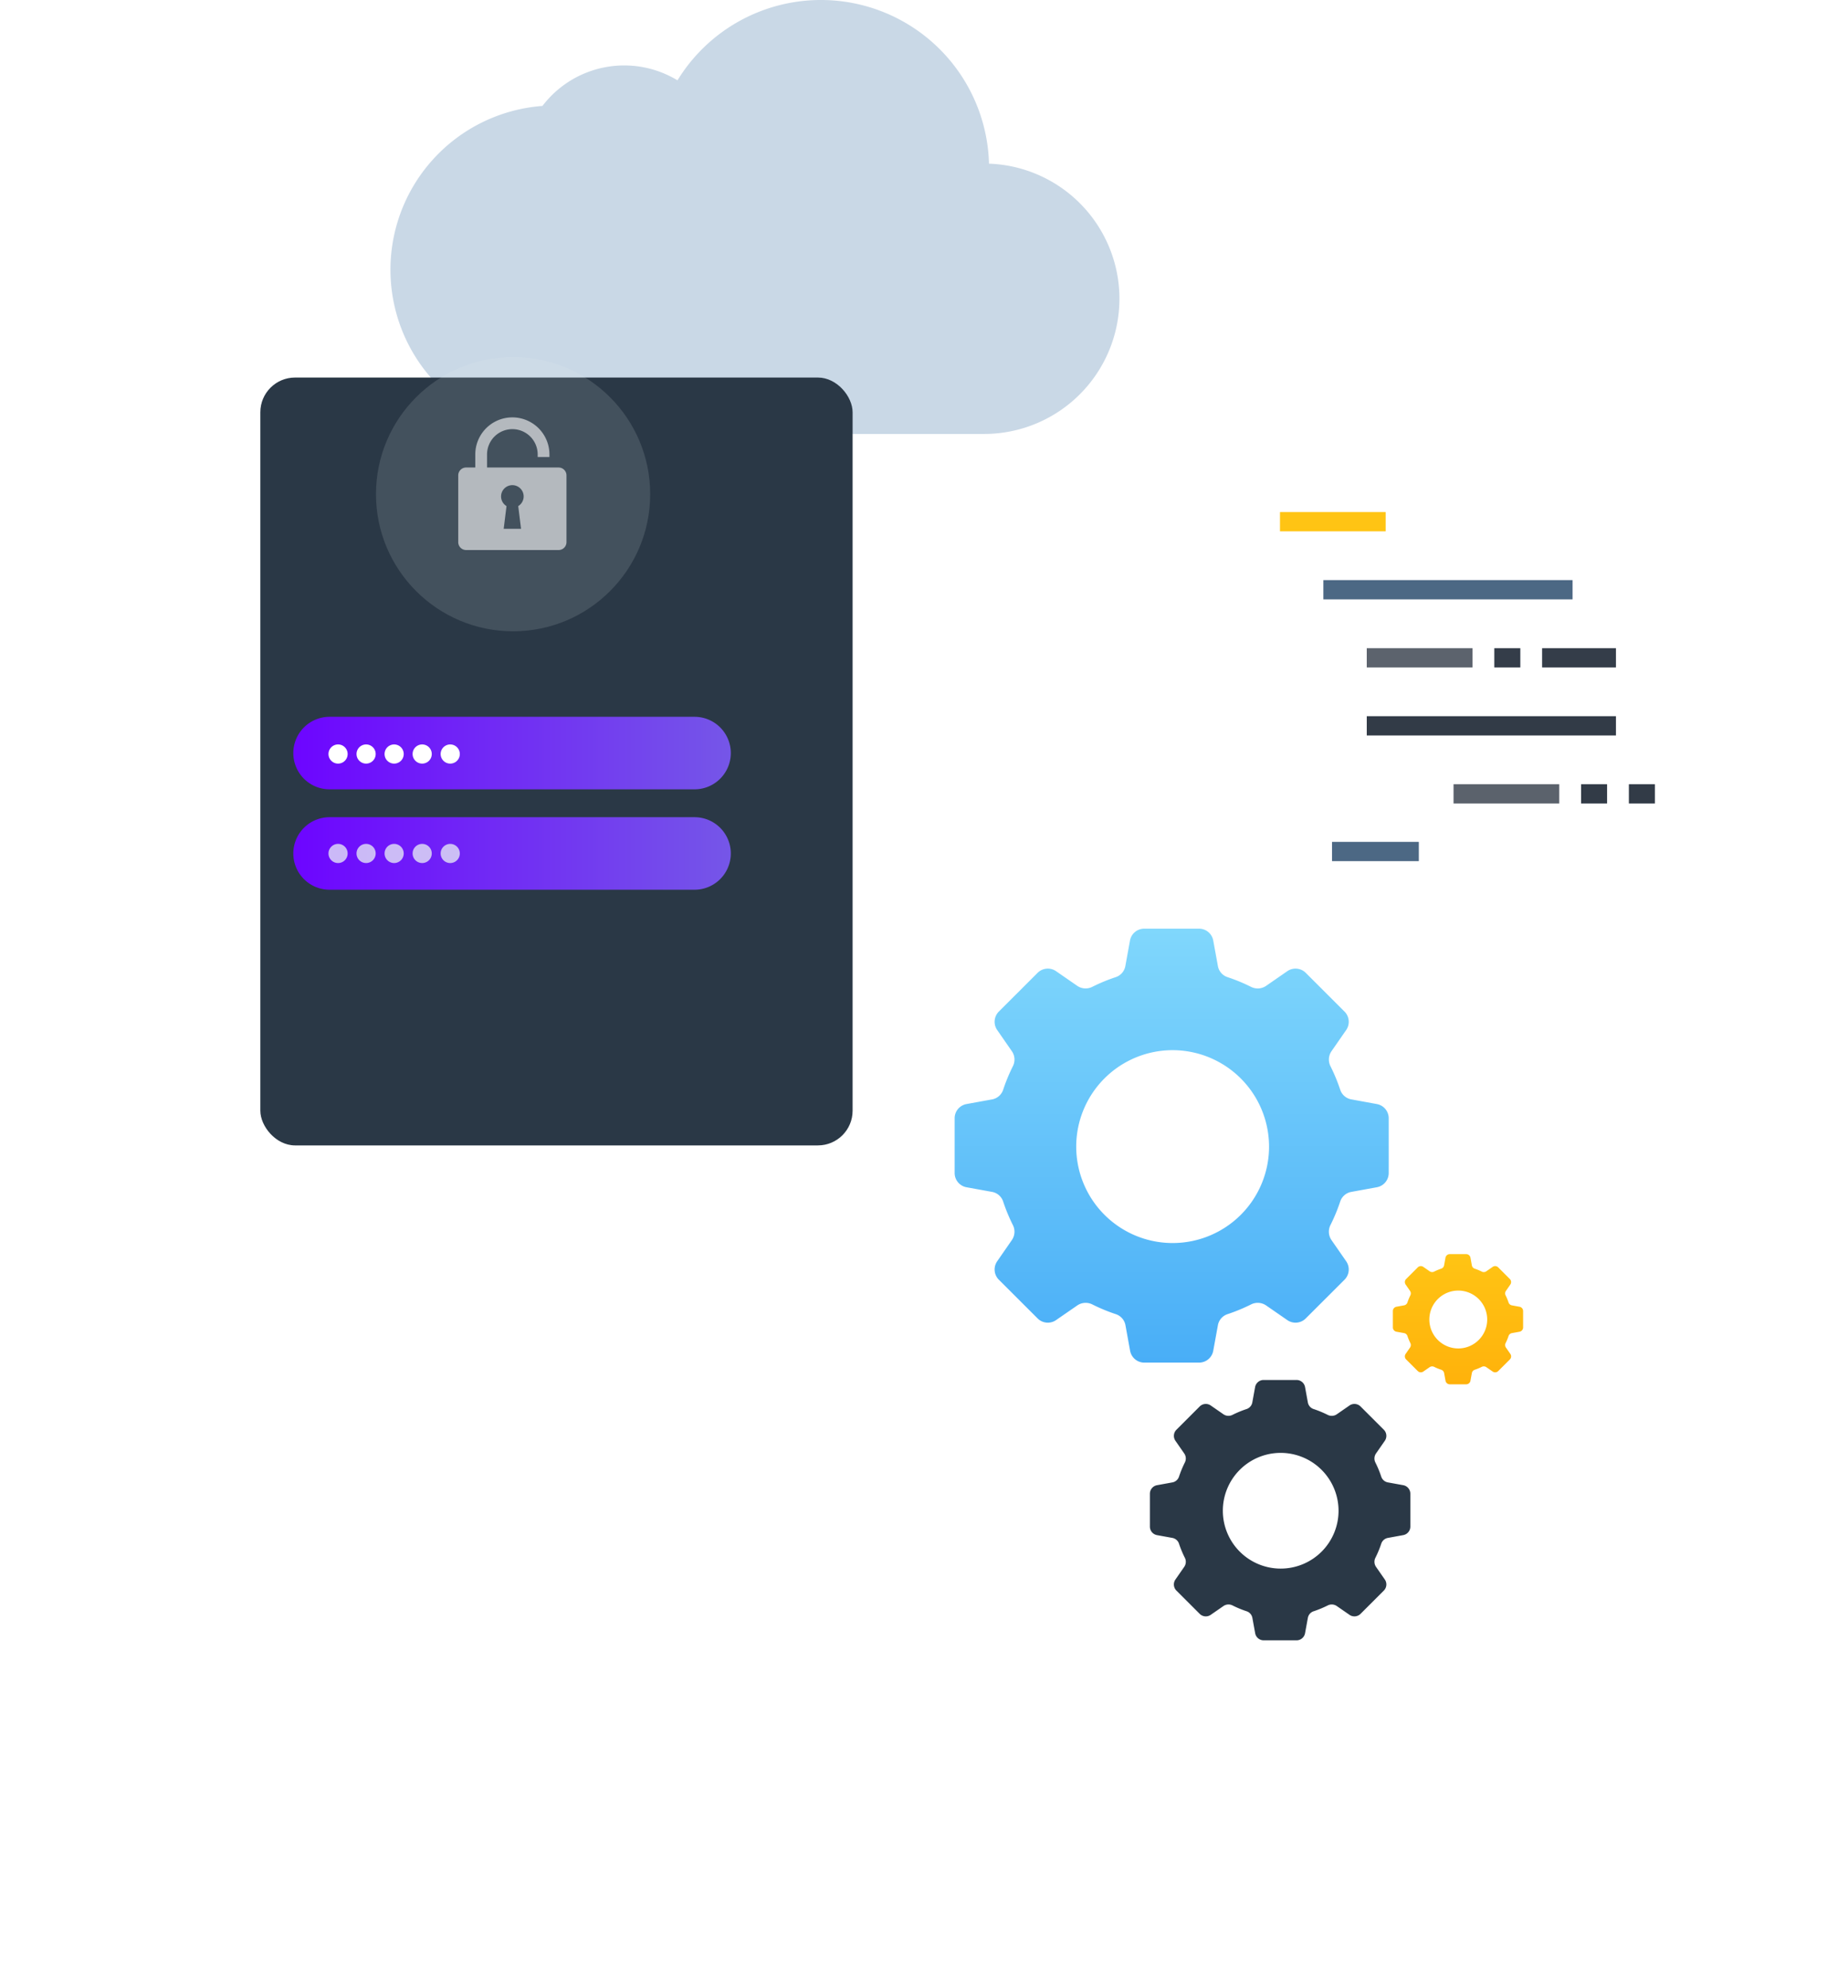 <svg xmlns="http://www.w3.org/2000/svg" xmlns:xlink="http://www.w3.org/1999/xlink" width="425.914" height="458.077" viewBox="0 0 425.914 458.077">
  <defs>
    <filter id="Rectangle" x="0" y="27" width="256.503" height="296.948" filterUnits="userSpaceOnUse">
      <feOffset dx="10" dy="30" input="SourceAlpha"/>
      <feGaussianBlur stdDeviation="20" result="blur"/>
      <feFlood flood-opacity="0.259"/>
      <feComposite operator="in" in2="blur"/>
      <feComposite in="SourceGraphic"/>
    </filter>
    <clipPath id="clip-path">
      <path id="Clip_2" data-name="Clip 2" d="M0,0H24.947V30.569H0Z" transform="translate(0 0)" fill="none"/>
    </clipPath>
    <linearGradient id="linear-gradient" x1="1" y1="0.5" x2="0" y2="0.5" gradientUnits="objectBoundingBox">
      <stop offset="0" stop-color="#7556e8"/>
      <stop offset="0.988" stop-color="#6d06ff"/>
    </linearGradient>
    <linearGradient id="linear-gradient-3" x1="0.5" x2="0.5" y2="1" gradientUnits="objectBoundingBox">
      <stop offset="0" stop-color="#80d7fc"/>
      <stop offset="1" stop-color="#49aef7"/>
    </linearGradient>
    <linearGradient id="linear-gradient-4" x1="0.5" x2="0.5" y2="1" gradientUnits="objectBoundingBox">
      <stop offset="0" stop-color="#ffc414"/>
      <stop offset="1" stop-color="#ffb20b"/>
    </linearGradient>
  </defs>
  <g id="image" transform="translate(24 0)">
    <g id="Background" transform="translate(0 0)">
      <path id="Path" d="M233.738,270.324,233.764,0,0,135.187Z" transform="matrix(-0.259, -0.966, 0.966, -0.259, 60.577, 443.044)" fill="#4c6884" opacity="0"/>
      <path id="Path-2" data-name="Path" d="M34.658,50,50,0,0,10.452Z" transform="translate(215 62)" fill="#4c6884" opacity="0"/>
      <path id="Path-3" data-name="Path" d="M20.1,29,29,0,0,6.062Z" transform="translate(147.923 451.061) rotate(-76)" fill="#4c6884" opacity="0"/>
      <path id="cloud" d="M37.916,100a37.846,37.846,0,0,1-2.857-75.59l-.035,0,.191-.248A23.684,23.684,0,0,1,66.04,18.45l.1.06.274-.438a38.76,38.76,0,0,1,71.522,19.575v.069l.539.023A31.183,31.183,0,0,1,168,68.334l0,.513A31.184,31.184,0,0,1,136.949,100Z" transform="translate(66)" fill="#c9d8e6"/>
      <g id="code" transform="translate(271 118)">
        <path id="Shape" d="M91.886,4.44a.046.046,0,0,1-.027-.008.022.022,0,0,1-.01-.021V.028a.022.022,0,0,1,.01-.021A.045.045,0,0,1,91.886,0h9.594a.053.053,0,0,1,.028.007.025.025,0,0,1,.011.021V4.413a.026.026,0,0,1-.012.02.045.045,0,0,1-.027.007Zm-11.024,0a.046.046,0,0,1-.027-.008.022.022,0,0,1-.01-.021V.028a.022.022,0,0,1,.01-.021A.045.045,0,0,1,80.862,0h5.921a.043.043,0,0,1,.027.007.025.025,0,0,1,.011.021V4.413a.026.026,0,0,1-.012.02.047.047,0,0,1-.026.007Zm-5.106,0h0Zm-24.282,0a.047.047,0,0,1-.028-.008.027.027,0,0,1-.01-.021V.028a.023.023,0,0,1,.011-.021A.042.042,0,0,1,51.475,0H75.757a.056.056,0,0,1,.028.007A.025.025,0,0,1,75.8.028V4.413a.026.026,0,0,1-.012.02.045.045,0,0,1-.027.007Zm-11.025,0a.046.046,0,0,1-.027-.008.022.022,0,0,1-.01-.021V.028a.022.022,0,0,1,.01-.021A.045.045,0,0,1,40.45,0h5.922A.045.045,0,0,1,46.4.007a.022.022,0,0,1,.01.021V4.413a.025.025,0,0,1-.011.02.052.052,0,0,1-.026.007Zm-29.395,0c-.021,0-.036-.014-.037-.029V.028A.035.035,0,0,1,11.055,0H35.347a.045.045,0,0,1,.027.007.022.022,0,0,1,.01.021V4.413a.025.025,0,0,1-.011.02.049.049,0,0,1-.026.007ZM.037,4.44A.046.046,0,0,1,.01,4.432.022.022,0,0,1,0,4.411V.028A.022.022,0,0,1,.01.007.045.045,0,0,1,.037,0H5.959A.035.035,0,0,1,6,.028V4.413a.037.037,0,0,1-.037.027Z" transform="translate(29.395 0)" fill="#fff" opacity="0.5"/>
        <rect id="Rectangle-2" data-name="Rectangle" width="57.432" height="4.439" transform="translate(10.002 15.68)" fill="#4c6884"/>
        <path id="Path-4" data-name="Path" d="M24.329,4.44H.037A.044.044,0,0,1,0,4.411V.028A.036.036,0,0,1,.037,0H24.329a.042.042,0,0,1,.027.007.022.022,0,0,1,.01.02V4.411a.036.036,0,0,1-.037.028Z" transform="translate(20 31.362)" fill="rgba(50,59,71,0.8)" opacity="0.987"/>
        <rect id="Rectangle-3" data-name="Rectangle" width="57.432" height="4.439" transform="translate(20.002 47.039)" fill="#323b47"/>
        <path id="Path-5" data-name="Path" d="M24.329,4.44H.037A.037.037,0,0,1,0,4.412V.028A.036.036,0,0,1,.037,0H24.329a.042.042,0,0,1,.027.007.022.022,0,0,1,.01.02V4.412a.024.024,0,0,1-.011.02.044.044,0,0,1-.027.008Z" transform="translate(40 62.717)" fill="rgba(50,59,71,0.8)"/>
        <rect id="Rectangle-4" data-name="Rectangle" width="24.365" height="4.439" rx="0.031" transform="translate(0 0)" fill="#ffc414"/>
        <rect id="Rectangle_Copy" data-name="Rectangle Copy" width="20" height="4.439" rx="0.031" transform="translate(12 76)" fill="#4c6884"/>
        <path id="Path-6" data-name="Path" d="M.036,0H16.982c.021,0,.038.013.038.028V4.412c0,.015-.017.028-.037.028H.037C.017,4.439,0,4.427,0,4.412V.028C0,.012.017,0,.037,0Z" transform="translate(60.414 31.362)" fill="#323b47" opacity="0.987"/>
        <path id="Path-7" data-name="Path" d="M.037,0h5.92C5.979,0,6,.013,6,.028V4.412c0,.015-.017.028-.037.028H.037C.017,4.439,0,4.427,0,4.412V.028C0,.012.017,0,.037,0Z" transform="translate(49.395 31.362)" fill="#323b47" opacity="0.987"/>
        <rect id="Rectangle-5" data-name="Rectangle" width="5.996" height="4.439" rx="0.031" transform="translate(80.412 62.717)" fill="#323b47"/>
        <rect id="Rectangle-6" data-name="Rectangle" width="5.996" height="4.439" rx="0.031" transform="translate(69.395 62.717)" fill="#323b47"/>
      </g>
    </g>
    <g id="Foreground" transform="translate(26 57)">
      <g id="login">
        <g id="Group_29" data-name="Group 29">
          <g id="Group_24_Copy" data-name="Group 24 Copy">
            <g transform="matrix(1, 0, 0, 1, -50, -57)" filter="url(#Rectangle)">
              <rect id="Rectangle-7" data-name="Rectangle" width="136.503" height="176.948" rx="8" transform="translate(50 57)" fill="#2a3846"/>
            </g>
          </g>
          <circle id="Oval" cx="31.598" cy="31.598" r="31.598" transform="translate(36.654 25.278)" fill="#e9f0f5" opacity="0.133"/>
          <g id="Group_3" data-name="Group 3" transform="translate(55.612 39.181)">
            <path id="Clip_2-2" data-name="Clip 2" d="M0,0H24.947V30.569H0Z" transform="translate(0 0)" fill="none"/>
            <g id="Group_3-2" data-name="Group 3" clip-path="url(#clip-path)">
              <path id="Fill_1" data-name="Fill 1" d="M23.131,30.569H1.817A1.819,1.819,0,0,1,0,28.752V13.366a1.818,1.818,0,0,1,1.817-1.814H3.928V8.545a8.545,8.545,0,0,1,17.09,0v.592H18.31V8.545a5.836,5.836,0,1,0-11.672,0v3.007H23.131a1.817,1.817,0,0,1,1.816,1.814V28.752A1.818,1.818,0,0,1,23.131,30.569ZM12.474,15.618a2.6,2.6,0,0,0-1.351,4.823l-.649,5.239h4l-.648-5.239a2.6,2.6,0,0,0-1.351-4.823Z" transform="translate(0 0)" fill="rgba(255,255,255,0.6)"/>
            </g>
          </g>
          <g id="Group_27" data-name="Group 27" transform="translate(17.695 107.433)">
            <g id="Group_3-3" data-name="Group 3" transform="translate(0 0.149)">
              <path id="Fill_1-2" data-name="Fill 1" d="M92.47,16.711H8.356A8.356,8.356,0,1,1,8.356,0H92.47a8.356,8.356,0,0,1,0,16.711" transform="translate(0 0.599)" fill="url(#linear-gradient)"/>
            </g>
            <g id="Group_6" data-name="Group 6" transform="translate(0 23.368)">
              <path id="Fill_4" data-name="Fill 4" d="M8.356,16.711A8.356,8.356,0,1,1,8.356,0H92.47a8.356,8.356,0,0,1,0,16.711Z" transform="translate(0 0.515)" fill="url(#linear-gradient)"/>
            </g>
            <path id="Combined_Shape" data-name="Combined Shape" d="M25.851,2.208a2.208,2.208,0,1,1,2.208,2.209A2.209,2.209,0,0,1,25.851,2.208Zm-6.463,0A2.208,2.208,0,1,1,21.6,4.416,2.209,2.209,0,0,1,19.388,2.208Zm-6.463,0a2.208,2.208,0,1,1,2.209,2.209A2.209,2.209,0,0,1,12.925,2.208Zm-6.463,0A2.208,2.208,0,1,1,8.671,4.416,2.209,2.209,0,0,1,6.462,2.208ZM0,2.208A2.208,2.208,0,1,1,2.208,4.416,2.208,2.208,0,0,1,0,2.208Z" transform="translate(8.012 7.116)" fill="#fff"/>
            <path id="Combined_Shape-2" data-name="Combined Shape" d="M25.851,2.209a2.208,2.208,0,1,1,2.208,2.208A2.209,2.209,0,0,1,25.851,2.209Zm-6.463,0A2.208,2.208,0,1,1,21.6,4.416,2.209,2.209,0,0,1,19.388,2.209Zm-6.463,0a2.208,2.208,0,1,1,2.209,2.208A2.209,2.209,0,0,1,12.925,2.209Zm-6.463,0A2.208,2.208,0,1,1,8.671,4.416,2.209,2.209,0,0,1,6.462,2.209ZM0,2.209A2.208,2.208,0,1,1,2.208,4.416,2.208,2.208,0,0,1,0,2.209Z" transform="translate(8.012 30.031)" fill="#e9f0f5" opacity="0.758"/>
          </g>
        </g>
      </g>
      <g id="gears" transform="translate(170.02 157)">
        <path id="Combined_Shape-3" data-name="Combined Shape" d="M33.8,60H26.232a2,2,0,0,1-1.97-1.641l-.646-3.552a1.984,1.984,0,0,0-1.348-1.515,24.356,24.356,0,0,1-3.262-1.354,2.049,2.049,0,0,0-2.072.17l-2.91,2.011a1.994,1.994,0,0,1-2.552-.229L6.114,48.539a2,2,0,0,1-.229-2.554L7.9,43.08a2.038,2.038,0,0,0,.171-2.074A24.276,24.276,0,0,1,6.715,37.75,1.989,1.989,0,0,0,5.2,36.4l-3.555-.645A2,2,0,0,1,0,33.785V26.214a2,2,0,0,1,1.642-1.966L5.2,23.6a1.989,1.989,0,0,0,1.518-1.351,24.374,24.374,0,0,1,1.352-3.26,2.03,2.03,0,0,0-.171-2.07l-2.011-2.9a2,2,0,0,1,.229-2.554L11.472,6.11a2,2,0,0,1,2.552-.23l2.91,2.014a2.039,2.039,0,0,0,1.174.37,2.062,2.062,0,0,0,.882-.2A24.365,24.365,0,0,1,22.253,6.71,1.987,1.987,0,0,0,23.6,5.2l.645-3.552A2,2,0,0,1,26.218,0h7.576a2,2,0,0,1,1.966,1.643L36.41,5.2A1.976,1.976,0,0,0,37.758,6.71,24.324,24.324,0,0,1,41.02,8.064a2.049,2.049,0,0,0,2.072-.17L46,5.88a2,2,0,0,1,2.553.23l5.358,5.354a2,2,0,0,1,.23,2.554l-2.015,2.9a2.048,2.048,0,0,0-.17,2.07,24.628,24.628,0,0,1,1.354,3.26A1.984,1.984,0,0,0,54.83,23.6l3.552.645a2,2,0,0,1,1.644,1.966v7.571a2,2,0,0,1-1.644,1.969L54.83,36.4a1.984,1.984,0,0,0-1.518,1.351,24.527,24.527,0,0,1-1.354,3.256,2.053,2.053,0,0,0,.17,2.074l2.015,2.9a2,2,0,0,1-.23,2.554L48.554,53.89A2,2,0,0,1,46,54.12l-2.909-2.011a2.049,2.049,0,0,0-2.072-.17,24.322,24.322,0,0,1-3.262,1.354,1.976,1.976,0,0,0-1.348,1.515l-.649,3.552A2,2,0,0,1,33.8,60ZM30.139,16.8A13.333,13.333,0,1,0,43.478,30.133,13.351,13.351,0,0,0,30.139,16.8Z" transform="translate(45 104)" fill="#2a3846"/>
        <path id="Combined_Shape-4" data-name="Combined Shape" d="M56.327,100H43.721a3.333,3.333,0,0,1-3.284-2.733l-1.076-5.921a3.309,3.309,0,0,0-2.247-2.524,40.447,40.447,0,0,1-5.436-2.256,3.438,3.438,0,0,0-1.485-.339,3.4,3.4,0,0,0-1.968.624L23.375,90.2a3.324,3.324,0,0,1-4.255-.383L10.19,80.9a3.334,3.334,0,0,1-.383-4.258L13.16,71.8a3.394,3.394,0,0,0,.284-3.455,40.715,40.715,0,0,1-2.253-5.428,3.315,3.315,0,0,0-2.531-2.251L2.736,59.591A3.33,3.33,0,0,1,0,56.309V43.691a3.329,3.329,0,0,1,2.736-3.276l5.925-1.076a3.317,3.317,0,0,0,2.531-2.251,40.78,40.78,0,0,1,2.253-5.433A3.385,3.385,0,0,0,13.16,28.2l-3.353-4.84a3.332,3.332,0,0,1,.383-4.257l8.93-8.924A3.338,3.338,0,0,1,23.375,9.8l4.849,3.356a3.415,3.415,0,0,0,3.428.284,40.538,40.538,0,0,1,5.436-2.255A3.311,3.311,0,0,0,39.335,8.66l1.076-5.921A3.336,3.336,0,0,1,43.7,0H56.323A3.332,3.332,0,0,1,59.6,2.739L60.682,8.66a3.293,3.293,0,0,0,2.247,2.524,40.5,40.5,0,0,1,5.437,2.255,3.415,3.415,0,0,0,3.453-.283L76.668,9.8a3.338,3.338,0,0,1,4.255.383l8.93,8.924a3.33,3.33,0,0,1,.383,4.257L86.879,28.2a3.414,3.414,0,0,0-.284,3.451,40.748,40.748,0,0,1,2.257,5.433,3.312,3.312,0,0,0,2.532,2.251L97.3,40.415a3.337,3.337,0,0,1,2.741,3.276V56.309A3.337,3.337,0,0,1,97.3,59.591l-5.919,1.076a3.309,3.309,0,0,0-2.532,2.251,40.681,40.681,0,0,1-2.257,5.428,3.418,3.418,0,0,0,.284,3.455l3.358,4.84a3.333,3.333,0,0,1-.383,4.258l-8.93,8.918a3.329,3.329,0,0,1-4.255.383L71.82,86.849a3.417,3.417,0,0,0-3.453-.284,40.511,40.511,0,0,1-5.437,2.256,3.293,3.293,0,0,0-2.247,2.524L59.6,97.267A3.326,3.326,0,0,1,56.327,100ZM50.232,28A22.222,22.222,0,1,0,72.464,50.222,22.252,22.252,0,0,0,50.232,28Z" transform="translate(0 0)" fill="url(#linear-gradient-3)"/>
        <path id="Combined_Shape-5" data-name="Combined Shape" d="M16.9,30H13.117a1,1,0,0,1-.985-.82L11.808,27.4a.992.992,0,0,0-.674-.757A12.2,12.2,0,0,1,9.5,25.97a1.029,1.029,0,0,0-.445-.1,1.017,1.017,0,0,0-.59.188L7.013,27.06a1,1,0,0,1-1.277-.115L3.057,24.269a1,1,0,0,1-.115-1.277l1.006-1.452A1.019,1.019,0,0,0,4.033,20.5a12.3,12.3,0,0,1-.675-1.629A1,1,0,0,0,2.6,18.2L.821,17.878A1,1,0,0,1,0,16.893V13.108a1,1,0,0,1,.821-.984L2.6,11.8a1,1,0,0,0,.76-.675A12.243,12.243,0,0,1,4.033,9.5a1.016,1.016,0,0,0-.085-1.036L2.942,7.009a1,1,0,0,1,.115-1.277L5.736,3.055A1,1,0,0,1,7.013,2.94L8.467,3.946A1.024,1.024,0,0,0,9.5,4.032a12.154,12.154,0,0,1,1.631-.677A.992.992,0,0,0,11.8,2.6L12.124.822A1,1,0,0,1,13.109,0H16.9a1,1,0,0,1,.984.822L18.205,2.6a.989.989,0,0,0,.674.758,12.2,12.2,0,0,1,1.631.677,1.029,1.029,0,0,0,.445.1,1.017,1.017,0,0,0,.59-.188L23,2.94a1,1,0,0,1,1.277.114l2.678,2.678a1,1,0,0,1,.115,1.277L26.063,8.461A1.025,1.025,0,0,0,25.979,9.5a12.133,12.133,0,0,1,.677,1.63,1,1,0,0,0,.76.675l1.776.322a1,1,0,0,1,.823.984v3.785a1,1,0,0,1-.823.985l-1.776.322a1,1,0,0,0-.76.675,12.186,12.186,0,0,1-.677,1.629,1.027,1.027,0,0,0,.085,1.037l1.008,1.452a1,1,0,0,1-.115,1.277l-2.678,2.676A1,1,0,0,1,23,27.06l-1.454-1.005a1.017,1.017,0,0,0-.59-.188,1.028,1.028,0,0,0-.445.1,12.2,12.2,0,0,1-1.631.677.989.989,0,0,0-.674.757L17.88,29.18A1,1,0,0,1,16.9,30ZM15.07,8.4a6.667,6.667,0,1,0,6.67,6.667A6.676,6.676,0,0,0,15.07,8.4Z" transform="translate(101 75)" fill="url(#linear-gradient-4)"/>
      </g>
    </g>
  </g>
</svg>
